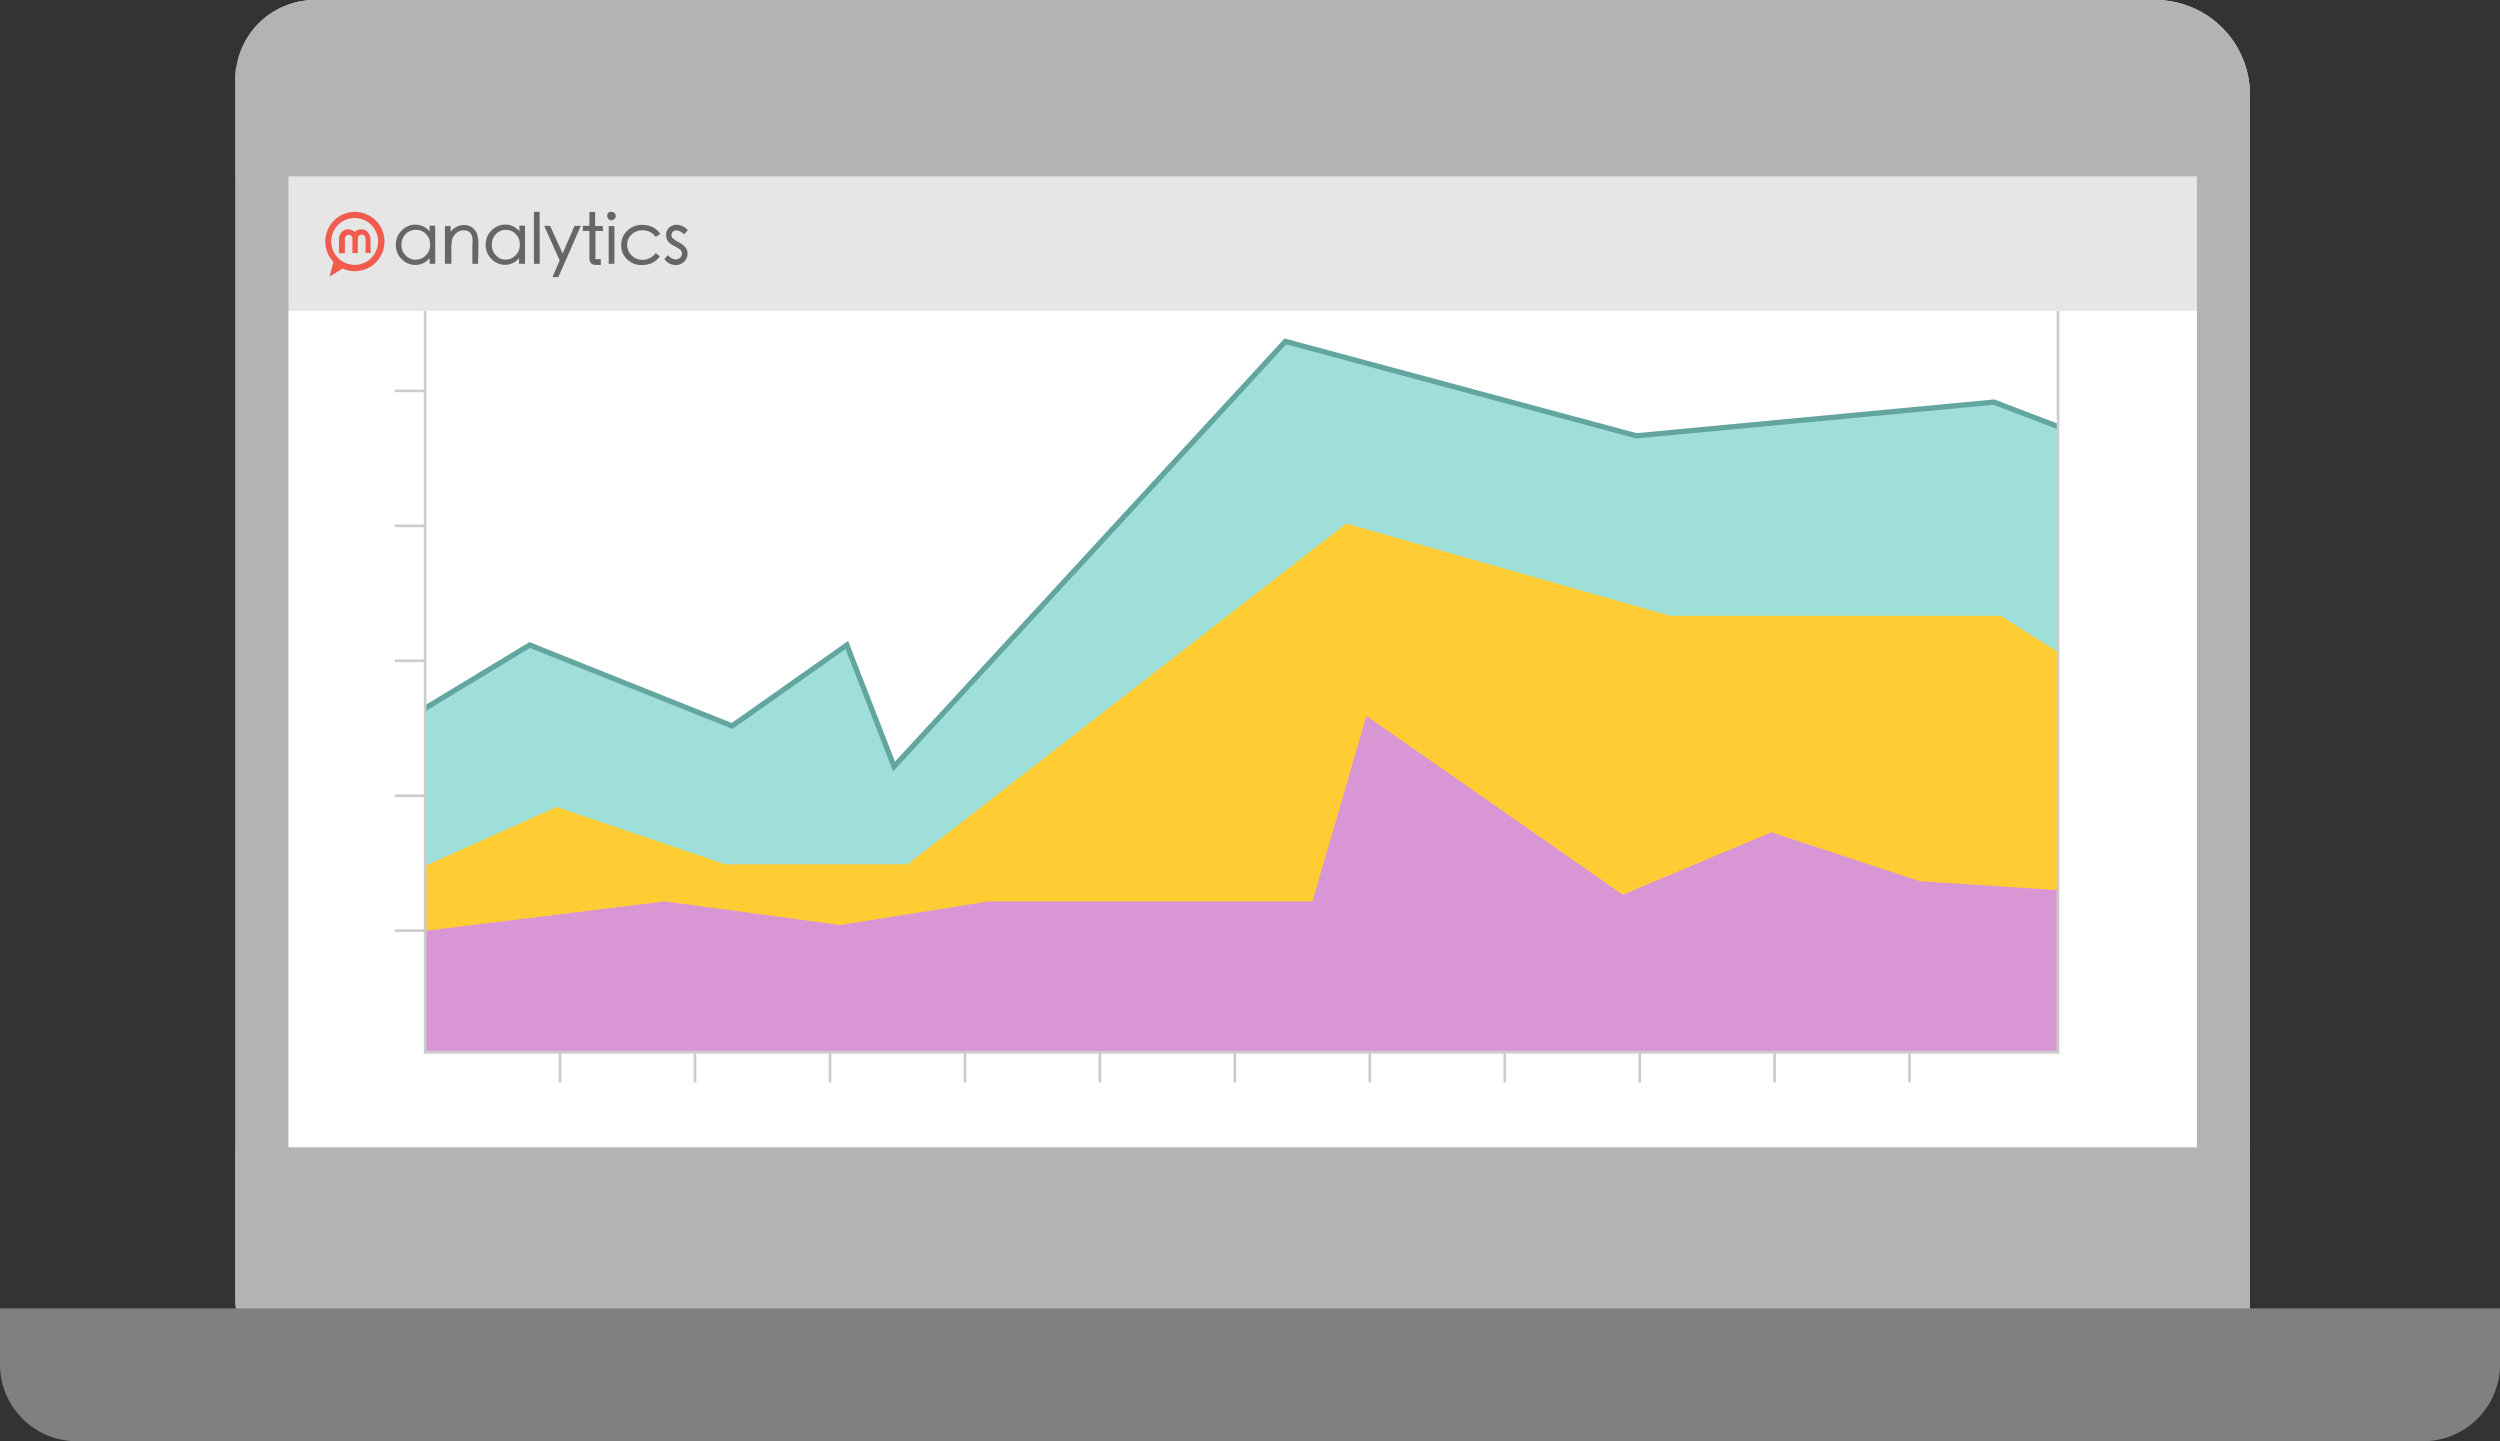 <svg xmlns="http://www.w3.org/2000/svg" viewBox="0 0 236 136.05"><rect x="0" y="0" width="236" height="136.05" fill="#333333" stroke="none"/><defs><style>.cls-1,.cls-5{fill:#fff}.cls-1,.cls-10{stroke:#ccc}.cls-1,.cls-10,.cls-2,.cls-7,.cls-8{stroke-miterlimit:10}.cls-1,.cls-7,.cls-8{stroke-width:5px}.cls-2{fill:#9ee0d9;stroke:#63a69f;stroke-width:.5px}.cls-3{fill:#fc3}.cls-4{fill:#d897d4}.cls-6{fill:#e6e6e6}.cls-10,.cls-7{fill:none}.cls-7,.cls-8{stroke:#b3b3b3}.cls-8{fill:#b3b3b3}.cls-9{fill:gray}.cls-10{stroke-width:.25px}.cls-11{fill:#f15b4e}.cls-12{fill:#666}</style></defs><title>img-tool-01</title><g id="レイヤー_2" data-name="レイヤー 2"><g id="_1" data-name="1"><path class="cls-1" d="M29.74 2.5h173.72a6.43 6.43 0 0 1 6.43 6.43v113.69a6.43 6.43 0 0 1-6.43 6.43H31.16a6.43 6.43 0 0 1-6.43-6.43V7.51a5 5 0 0 1 5.01-5.01z"/><path class="cls-2" d="M24.74 76.18L50 60.89l19.11 7.64 10.83-7.64 4.46 11.47 36.94-40.13 33.13 8.91 33.76-3.18 21.65 8.28v59.24H24.74v-29.3z"/><path class="cls-3" d="M28.34 87.01l24.21-10.83 15.92 5.41h17.2l41.41-32.17 30.57 8.71h31.21l21.02 13.27.64 33.44-185.36 3.19 3.18-21.02z"/><path class="cls-4" d="M26.43 89.55l36.31-4.46 16.56 2.23 14.02-2.23h30.57l5.1-17.51 24.2 16.88 14.02-5.89 14.01 4.61 29.3 1.91-.64 24.3-184.72-5.19 1.27-14.65z"/><path class="cls-5" transform="rotate(90 117.685 105.795)" d="M111.31 16.46h12.74v178.67h-12.74z"/><path class="cls-5" d="M25.16 16.62h14.97v93H25.16zM194.28 16.62h14.58v93h-14.58z"/><path class="cls-6" transform="rotate(90 117.345 22.985)" d="M110.97-67.17h12.74v180.31h-12.74z"/><path class="cls-7" d="M29.74 2.5h173.72a6.43 6.43 0 0 1 6.43 6.43v113.69a6.43 6.43 0 0 1-6.43 6.43H31.16a6.43 6.43 0 0 1-6.43-6.43V7.51a5 5 0 0 1 5.01-5.01z"/><path class="cls-8" d="M24.74 110.81h185.14v11.81a6.43 6.43 0 0 1-6.43 6.43H31.16a6.43 6.43 0 0 1-6.43-6.43v-11.81h.01z"/><path class="cls-8" d="M24.74 2.53h185.14v5.2a6.43 6.43 0 0 1-6.43 6.43H31.16a6.43 6.43 0 0 1-6.43-6.43v-5.2h.01z" transform="rotate(180 117.31 8.34)"/><path class="cls-9" d="M0 123.51h236v5.29a7.25 7.25 0 0 1-7.25 7.25H7.25A7.25 7.25 0 0 1 0 128.8v-5.29z"/><path class="cls-10" d="M40.13 29.36v70.12M194.28 29.36v70.12M194.39 99.32H40.13M40.13 36.9h-2.86M52.87 102.18v-2.86M65.61 102.18v-2.86M78.35 102.18v-2.86M91.09 102.18v-2.86M103.83 102.18v-2.86M116.57 102.18v-2.86M129.31 102.18v-2.86M142.05 102.18v-2.86M154.79 102.18v-2.86M167.52 102.18v-2.86M180.26 102.18v-2.86M40.13 49.64h-2.86M40.13 62.38h-2.86M40.13 75.12h-2.86M40.13 87.85h-2.86"/><path class="cls-11" d="M33.48 20a2.8 2.8 0 0 0-2 4.73l-.37 1.38 1.23-.76A2.8 2.8 0 1 0 33.48 20zm0 5a2.21 2.21 0 1 1 2.21-2.21A2.21 2.21 0 0 1 33.48 25z"/><path class="cls-11" d="M35 23.88h-.49v-1.33a.38.38 0 0 0-.11-.29.3.3 0 0 0-.25-.11.35.35 0 0 0-.27.11.44.44 0 0 0-.1.29v1.34h-.51v-1.34a.44.44 0 0 0-.1-.29.34.34 0 0 0-.25-.1.32.32 0 0 0-.25.11.46.46 0 0 0-.11.29v1.34H32v-1.34a1 1 0 0 1 .24-.64.86.86 0 0 1 .62-.27.84.84 0 0 1 .62.25.85.85 0 0 1 .62-.25.8.8 0 0 1 .62.27 1 1 0 0 1 .25.64z"/><path class="cls-12" d="M41.09 24.9h-.53v-.53a1.73 1.73 0 0 1-1.34.64 1.78 1.78 0 0 1-1.31-.56 1.81 1.81 0 0 1-.54-1.34 1.84 1.84 0 0 1 .54-1.34 1.73 1.73 0 0 1 1.32-.56 1.66 1.66 0 0 1 1.32.64v-.54h.53zm-1.83-.4a1.24 1.24 0 0 0 .94-.4 1.35 1.35 0 0 0 .4-1 1.37 1.37 0 0 0-.38-1 1.24 1.24 0 0 0-.94-.4 1.29 1.29 0 0 0-1 .41 1.39 1.39 0 0 0-.38 1 1.33 1.33 0 0 0 .4 1 1.24 1.24 0 0 0 .96.4zm5.87.4h-.54v-1.7a4.15 4.15 0 0 0 0-.8 1.27 1.27 0 0 0-.16-.37.62.62 0 0 0-.27-.22 1 1 0 0 0-.41-.06.94.94 0 0 0-.46.11 1.25 1.25 0 0 0-.62.78 5.35 5.35 0 0 0-.06.94v1.32H42v-3.56h.54v.54a1.61 1.61 0 0 1 1.26-.64 1.32 1.32 0 0 1 .7.19 1.26 1.26 0 0 1 .5.57 3 3 0 0 1 .16 1.08l-.03 1.82zm4.43 0H49v-.53a1.73 1.73 0 0 1-1.3.63 1.78 1.78 0 0 1-1.31-.56 1.81 1.81 0 0 1-.54-1.34 1.84 1.84 0 0 1 .54-1.34 1.79 1.79 0 0 1 1.32-.56 1.66 1.66 0 0 1 1.32.64v-.54h.53zm-1.83-.4a1.24 1.24 0 0 0 .94-.4 1.35 1.35 0 0 0 .4-1 1.37 1.37 0 0 0-.38-1 1.24 1.24 0 0 0-.94-.4 1.2 1.2 0 0 0-.94.41 1.41 1.41 0 0 0-.38 1 1.33 1.33 0 0 0 .4 1 1.16 1.16 0 0 0 .9.4zm3.22.4h-.55V20h.54zm3.88-3.58l-2.12 4.84h-.56l.68-1.58-1.46-3.26h.56l1.18 2.61 1.13-2.61zm2.1.48h-.72v2.5a.26.26 0 0 0 0 .16.4.4 0 0 0 .19 0h.32V25a3.39 3.39 0 0 1-.48 0 .58.58 0 0 1-.46-.16.7.7 0 0 1-.14-.49V21.8h-.62v-.48h.62V20h.54v1.34h.72zm.78-1.8a.42.42 0 0 1 .3.11.4.4 0 0 1-.29.68.35.35 0 0 1-.29-.13.42.42 0 0 1 0-.57.37.37 0 0 1 .27-.1zm.29 4.9h-.54v-3.56H58zm4.31-.73a1.89 1.89 0 0 1-.73.64 2.29 2.29 0 0 1-1 .21 1.9 1.9 0 0 1-1.38-.54 1.8 1.8 0 0 1-.56-1.34 1.86 1.86 0 0 1 .56-1.35 1.94 1.94 0 0 1 1.43-.56 2.23 2.23 0 0 1 1 .22 1.8 1.8 0 0 1 .7.64l-.43.27a1.5 1.5 0 0 0-1.26-.62 1.42 1.42 0 0 0-1 .38 1.36 1.36 0 0 0 0 2 1.42 1.42 0 0 0 1 .41 1.56 1.56 0 0 0 1.26-.64l.41.32zm2.61-2.42l-.35.37a1.11 1.11 0 0 0-.72-.37.42.42 0 0 0-.33.13.39.39 0 0 0-.13.32.42.42 0 0 0 .16.33 2.89 2.89 0 0 0 .54.35 1.84 1.84 0 0 1 .6.46.87.87 0 0 1 .21.6 1 1 0 0 1-.32.76 1.08 1.08 0 0 1-.78.32 1.29 1.29 0 0 1-1.08-.56l.33-.38a1 1 0 0 0 .72.41.63.63 0 0 0 .43-.16.53.53 0 0 0 .18-.38.46.46 0 0 0-.16-.37 3.16 3.16 0 0 0-.56-.35 1.82 1.82 0 0 1-.59-.43 1 1 0 0 1-.19-.64.89.89 0 0 1 .29-.67 1 1 0 0 1 .75-.27 1.42 1.42 0 0 1 1 .51z"/></g></g></svg>